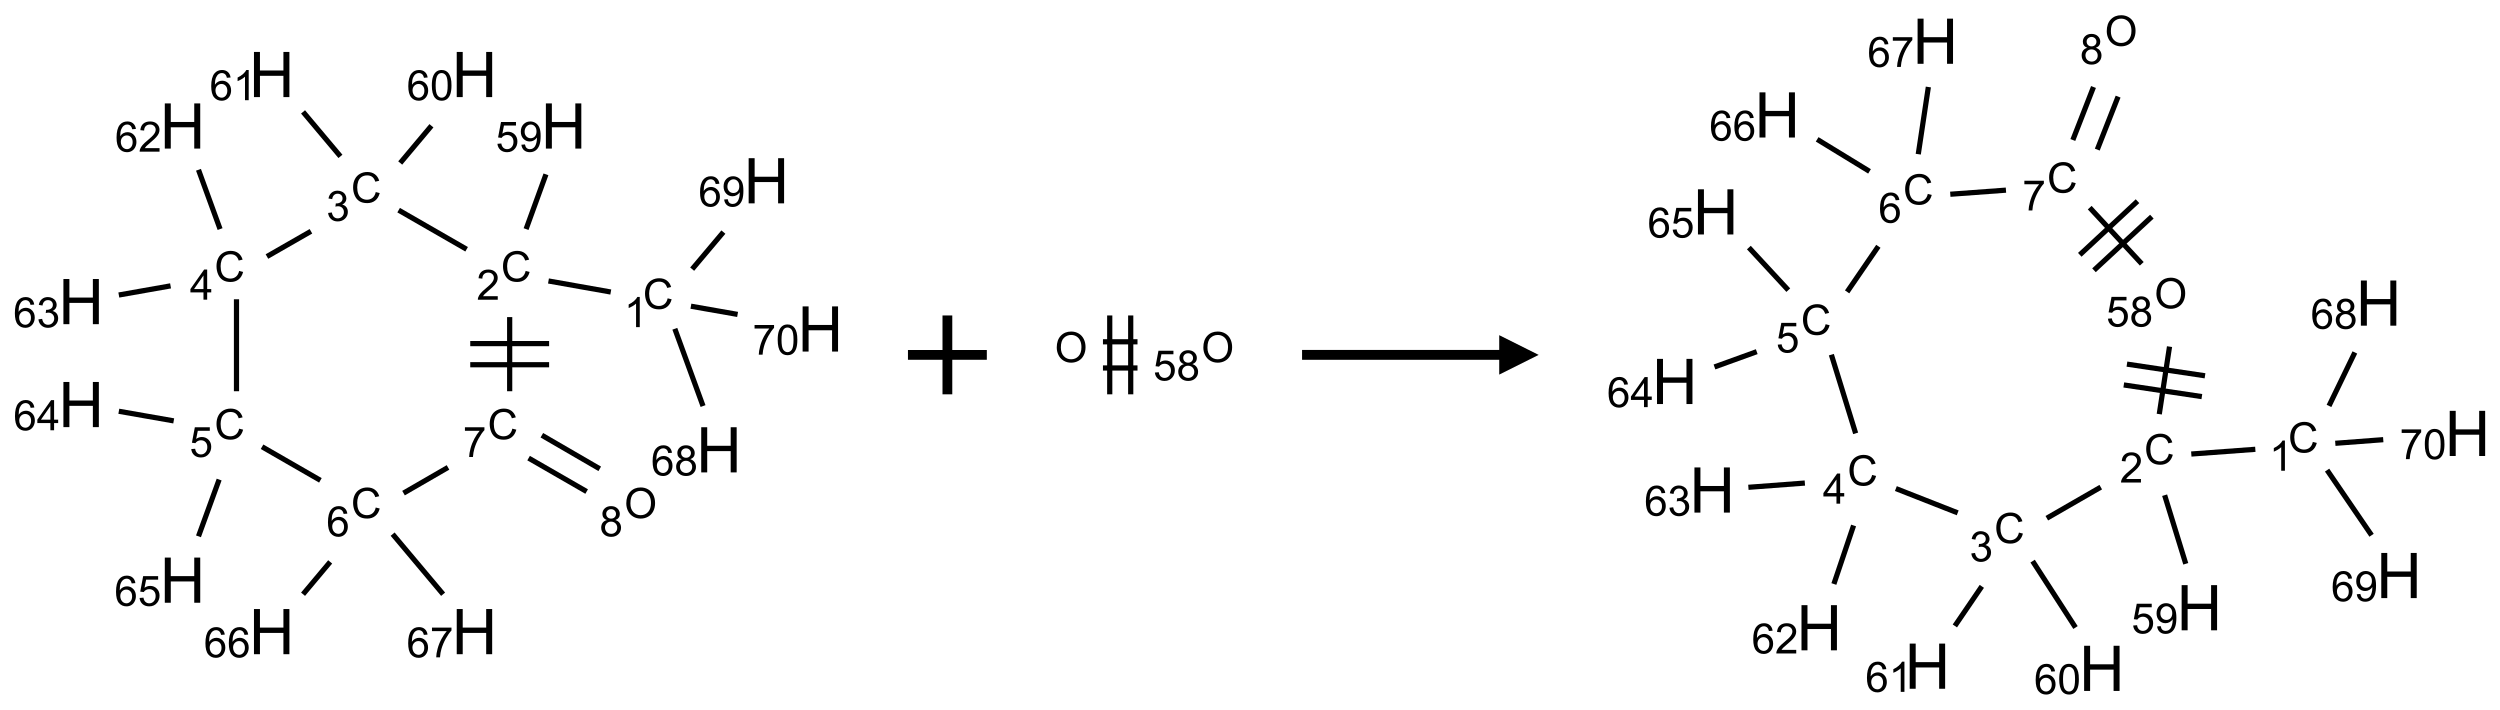 <?xml version="1.0" encoding="UTF-8"?>
<svg xmlns="http://www.w3.org/2000/svg" xmlns:xlink="http://www.w3.org/1999/xlink" width="634" height="180" viewBox="0 0 634 180">
<defs>
<g>
<g id="glyph-0-0">
<path d="M 1.332 0 L 1.332 -6.668 L 6.668 -6.668 L 6.668 0 Z M 1.5 -0.168 L 6.5 -0.168 L 6.5 -6.5 L 1.5 -6.5 Z M 1.5 -0.168 "/>
</g>
<g id="glyph-0-1">
<path d="M 6.27 -2.676 L 7.281 -2.422 C 7.07 -1.594 6.688 -0.961 6.137 -0.523 C 5.586 -0.086 4.914 0.129 4.121 0.129 C 3.297 0.129 2.629 -0.039 2.113 -0.371 C 1.598 -0.707 1.203 -1.191 0.934 -1.828 C 0.664 -2.465 0.531 -3.145 0.531 -3.875 C 0.531 -4.672 0.684 -5.363 0.988 -5.957 C 1.293 -6.547 1.723 -6.996 2.285 -7.305 C 2.844 -7.613 3.461 -7.766 4.137 -7.766 C 4.898 -7.766 5.543 -7.57 6.062 -7.184 C 6.582 -6.793 6.945 -6.246 7.152 -5.543 L 6.156 -5.309 C 5.98 -5.863 5.723 -6.266 5.387 -6.52 C 5.051 -6.773 4.625 -6.902 4.113 -6.902 C 3.527 -6.902 3.039 -6.762 2.645 -6.48 C 2.25 -6.199 1.973 -5.82 1.812 -5.348 C 1.652 -4.871 1.574 -4.383 1.574 -3.879 C 1.574 -3.23 1.668 -2.664 1.855 -2.18 C 2.047 -1.695 2.34 -1.332 2.738 -1.094 C 3.137 -0.855 3.57 -0.734 4.035 -0.734 C 4.602 -0.734 5.082 -0.898 5.473 -1.223 C 5.867 -1.551 6.133 -2.035 6.27 -2.676 Z M 6.27 -2.676 "/>
</g>
<g id="glyph-0-2">
<path d="M 3.973 0 L 3.035 0 L 3.035 -5.973 C 2.809 -5.758 2.516 -5.543 2.148 -5.328 C 1.781 -5.113 1.453 -4.953 1.16 -4.844 L 1.16 -5.75 C 1.684 -5.996 2.145 -6.297 2.535 -6.645 C 2.93 -6.996 3.207 -7.336 3.371 -7.668 L 3.973 -7.668 Z M 3.973 0 "/>
</g>
<g id="glyph-0-3">
<path d="M 5.371 -0.902 L 5.371 0 L 0.324 0 C 0.316 -0.227 0.352 -0.441 0.434 -0.652 C 0.562 -0.996 0.766 -1.332 1.051 -1.668 C 1.332 -2 1.742 -2.387 2.277 -2.824 C 3.105 -3.504 3.668 -4.043 3.957 -4.441 C 4.25 -4.84 4.395 -5.215 4.395 -5.566 C 4.395 -5.938 4.262 -6.254 3.996 -6.508 C 3.73 -6.762 3.387 -6.891 2.957 -6.891 C 2.508 -6.891 2.145 -6.754 1.875 -6.484 C 1.605 -6.215 1.469 -5.84 1.465 -5.359 L 0.5 -5.457 C 0.566 -6.176 0.812 -6.727 1.246 -7.102 C 1.676 -7.477 2.254 -7.668 2.98 -7.668 C 3.711 -7.668 4.293 -7.465 4.719 -7.059 C 5.145 -6.652 5.359 -6.148 5.359 -5.547 C 5.359 -5.242 5.297 -4.941 5.172 -4.645 C 5.047 -4.352 4.84 -4.039 4.551 -3.715 C 4.262 -3.387 3.777 -2.938 3.105 -2.371 C 2.543 -1.898 2.18 -1.578 2.02 -1.41 C 1.859 -1.242 1.73 -1.07 1.625 -0.902 Z M 5.371 -0.902 "/>
</g>
<g id="glyph-0-4">
<path d="M 0.441 -2 L 1.426 -2.082 C 1.5 -1.605 1.668 -1.242 1.934 -1.004 C 2.199 -0.762 2.52 -0.641 2.895 -0.641 C 3.348 -0.641 3.73 -0.812 4.043 -1.152 C 4.355 -1.492 4.512 -1.941 4.512 -2.504 C 4.512 -3.039 4.359 -3.461 4.059 -3.77 C 3.758 -4.078 3.367 -4.234 2.879 -4.234 C 2.578 -4.234 2.305 -4.164 2.062 -4.027 C 1.82 -3.891 1.629 -3.715 1.488 -3.496 L 0.609 -3.609 L 1.348 -7.531 L 5.145 -7.531 L 5.145 -6.637 L 2.098 -6.637 L 1.688 -4.582 C 2.145 -4.902 2.625 -5.062 3.129 -5.062 C 3.797 -5.062 4.359 -4.832 4.816 -4.371 C 5.277 -3.91 5.504 -3.312 5.504 -2.59 C 5.504 -1.898 5.305 -1.301 4.902 -0.797 C 4.41 -0.18 3.742 0.129 2.895 0.129 C 2.199 0.129 1.633 -0.062 1.195 -0.453 C 0.758 -0.844 0.504 -1.359 0.441 -2 Z M 0.441 -2 "/>
</g>
<g id="glyph-0-5">
<path d="M 0.582 -1.766 L 1.484 -1.848 C 1.562 -1.426 1.707 -1.117 1.922 -0.926 C 2.137 -0.734 2.414 -0.641 2.75 -0.641 C 3.039 -0.641 3.289 -0.707 3.508 -0.84 C 3.727 -0.973 3.902 -1.148 4.043 -1.367 C 4.18 -1.586 4.297 -1.887 4.391 -2.262 C 4.484 -2.637 4.531 -3.016 4.531 -3.406 C 4.531 -3.449 4.531 -3.512 4.527 -3.594 C 4.34 -3.297 4.082 -3.055 3.758 -2.867 C 3.434 -2.68 3.082 -2.59 2.703 -2.59 C 2.07 -2.59 1.535 -2.816 1.098 -3.277 C 0.66 -3.734 0.441 -4.34 0.441 -5.09 C 0.441 -5.863 0.672 -6.484 1.129 -6.957 C 1.586 -7.43 2.156 -7.668 2.844 -7.668 C 3.34 -7.668 3.793 -7.531 4.207 -7.266 C 4.617 -7 4.93 -6.617 5.145 -6.121 C 5.355 -5.629 5.465 -4.91 5.465 -3.973 C 5.465 -2.996 5.359 -2.223 5.145 -1.645 C 4.934 -1.066 4.617 -0.625 4.199 -0.324 C 3.781 -0.02 3.293 0.129 2.73 0.129 C 2.133 0.129 1.645 -0.035 1.266 -0.367 C 0.887 -0.699 0.66 -1.164 0.582 -1.766 Z M 4.422 -5.137 C 4.422 -5.676 4.277 -6.102 3.992 -6.418 C 3.707 -6.734 3.359 -6.891 2.957 -6.891 C 2.543 -6.891 2.18 -6.719 1.871 -6.379 C 1.562 -6.039 1.406 -5.598 1.406 -5.059 C 1.406 -4.57 1.555 -4.176 1.848 -3.871 C 2.141 -3.566 2.5 -3.418 2.934 -3.418 C 3.367 -3.418 3.723 -3.57 4.004 -3.871 C 4.281 -4.176 4.422 -4.598 4.422 -5.137 Z M 4.422 -5.137 "/>
</g>
<g id="glyph-0-6">
<path d="M 0.449 -2.016 L 1.387 -2.141 C 1.492 -1.609 1.676 -1.227 1.934 -0.992 C 2.191 -0.758 2.508 -0.641 2.879 -0.641 C 3.32 -0.641 3.695 -0.793 3.996 -1.098 C 4.301 -1.402 4.453 -1.781 4.453 -2.234 C 4.453 -2.664 4.312 -3.02 4.031 -3.301 C 3.75 -3.578 3.391 -3.719 2.957 -3.719 C 2.781 -3.719 2.562 -3.684 2.297 -3.613 L 2.402 -4.438 C 2.465 -4.43 2.516 -4.426 2.551 -4.426 C 2.949 -4.426 3.312 -4.531 3.629 -4.738 C 3.949 -4.949 4.109 -5.27 4.109 -5.703 C 4.109 -6.047 3.992 -6.332 3.762 -6.559 C 3.527 -6.785 3.227 -6.895 2.859 -6.895 C 2.496 -6.895 2.191 -6.781 1.949 -6.551 C 1.707 -6.324 1.547 -5.98 1.48 -5.52 L 0.543 -5.688 C 0.656 -6.316 0.918 -6.805 1.324 -7.148 C 1.73 -7.492 2.234 -7.668 2.84 -7.668 C 3.254 -7.668 3.641 -7.578 3.988 -7.398 C 4.34 -7.219 4.609 -6.977 4.793 -6.668 C 4.98 -6.359 5.074 -6.031 5.074 -5.684 C 5.074 -5.352 4.984 -5.051 4.809 -4.781 C 4.629 -4.512 4.367 -4.297 4.02 -4.137 C 4.473 -4.031 4.824 -3.816 5.074 -3.488 C 5.324 -3.16 5.449 -2.75 5.449 -2.254 C 5.449 -1.59 5.203 -1.023 4.719 -0.559 C 4.234 -0.098 3.617 0.137 2.875 0.137 C 2.203 0.137 1.648 -0.062 1.207 -0.465 C 0.762 -0.863 0.512 -1.379 0.449 -2.016 Z M 0.449 -2.016 "/>
</g>
<g id="glyph-0-7">
<path d="M 5.309 -5.766 L 4.375 -5.691 C 4.293 -6.059 4.172 -6.328 4.02 -6.496 C 3.766 -6.762 3.453 -6.895 3.082 -6.895 C 2.785 -6.895 2.523 -6.812 2.297 -6.645 C 2 -6.43 1.77 -6.117 1.598 -5.703 C 1.43 -5.289 1.34 -4.703 1.332 -3.938 C 1.559 -4.281 1.836 -4.535 2.16 -4.703 C 2.488 -4.871 2.828 -4.953 3.188 -4.953 C 3.812 -4.953 4.344 -4.723 4.785 -4.262 C 5.223 -3.801 5.441 -3.207 5.441 -2.48 C 5.441 -2 5.34 -1.555 5.133 -1.145 C 4.926 -0.73 4.641 -0.418 4.281 -0.199 C 3.922 0.02 3.512 0.129 3.051 0.129 C 2.27 0.129 1.633 -0.156 1.141 -0.73 C 0.648 -1.305 0.402 -2.254 0.402 -3.574 C 0.402 -5.051 0.672 -6.121 1.219 -6.793 C 1.695 -7.375 2.336 -7.668 3.141 -7.668 C 3.742 -7.668 4.234 -7.5 4.617 -7.16 C 5 -6.824 5.23 -6.359 5.309 -5.766 Z M 1.48 -2.473 C 1.48 -2.152 1.547 -1.844 1.684 -1.547 C 1.82 -1.25 2.016 -1.027 2.262 -0.871 C 2.508 -0.719 2.766 -0.641 3.035 -0.641 C 3.434 -0.641 3.773 -0.801 4.059 -1.121 C 4.344 -1.441 4.484 -1.875 4.484 -2.422 C 4.484 -2.949 4.344 -3.367 4.062 -3.668 C 3.781 -3.973 3.426 -4.125 3 -4.125 C 2.578 -4.125 2.219 -3.973 1.922 -3.668 C 1.625 -3.363 1.48 -2.969 1.48 -2.473 Z M 1.48 -2.473 "/>
</g>
<g id="glyph-0-8">
<path d="M 0.441 -3.766 C 0.441 -4.668 0.535 -5.395 0.723 -5.945 C 0.906 -6.496 1.184 -6.922 1.551 -7.219 C 1.918 -7.516 2.375 -7.668 2.934 -7.668 C 3.344 -7.668 3.703 -7.586 4.012 -7.418 C 4.32 -7.254 4.574 -7.016 4.777 -6.707 C 4.977 -6.395 5.137 -6.016 5.25 -5.57 C 5.363 -5.125 5.422 -4.523 5.422 -3.766 C 5.422 -2.871 5.328 -2.148 5.145 -1.598 C 4.961 -1.047 4.688 -0.621 4.32 -0.32 C 3.953 -0.02 3.492 0.129 2.934 0.129 C 2.195 0.129 1.617 -0.133 1.199 -0.66 C 0.695 -1.297 0.441 -2.332 0.441 -3.766 Z M 1.406 -3.766 C 1.406 -2.512 1.555 -1.68 1.848 -1.262 C 2.141 -0.848 2.5 -0.641 2.934 -0.641 C 3.363 -0.641 3.727 -0.848 4.02 -1.266 C 4.312 -1.684 4.457 -2.516 4.457 -3.766 C 4.457 -5.023 4.312 -5.859 4.02 -6.27 C 3.727 -6.684 3.359 -6.891 2.922 -6.891 C 2.492 -6.891 2.148 -6.707 1.891 -6.344 C 1.566 -5.879 1.406 -5.02 1.406 -3.766 Z M 1.406 -3.766 "/>
</g>
<g id="glyph-0-9">
<path d="M 3.449 0 L 3.449 -1.828 L 0.137 -1.828 L 0.137 -2.688 L 3.621 -7.637 L 4.387 -7.637 L 4.387 -2.688 L 5.418 -2.688 L 5.418 -1.828 L 4.387 -1.828 L 4.387 0 Z M 3.449 -2.688 L 3.449 -6.129 L 1.059 -2.688 Z M 3.449 -2.688 "/>
</g>
<g id="glyph-0-10">
<path d="M 0.504 -6.637 L 0.504 -7.535 L 5.449 -7.535 L 5.449 -6.809 C 4.961 -6.289 4.48 -5.602 4.004 -4.746 C 3.527 -3.887 3.156 -3.004 2.895 -2.098 C 2.707 -1.461 2.59 -0.762 2.535 0 L 1.574 0 C 1.582 -0.602 1.703 -1.328 1.926 -2.176 C 2.152 -3.027 2.477 -3.848 2.898 -4.637 C 3.32 -5.426 3.77 -6.094 4.246 -6.637 Z M 0.504 -6.637 "/>
</g>
<g id="glyph-0-11">
<path d="M 0.516 -3.719 C 0.516 -4.984 0.855 -5.977 1.535 -6.695 C 2.215 -7.414 3.094 -7.77 4.172 -7.77 C 4.875 -7.77 5.512 -7.602 6.078 -7.266 C 6.645 -6.93 7.074 -6.461 7.371 -5.855 C 7.668 -5.254 7.816 -4.57 7.816 -3.809 C 7.816 -3.035 7.66 -2.34 7.348 -1.73 C 7.035 -1.117 6.594 -0.656 6.02 -0.34 C 5.449 -0.027 4.828 0.129 4.168 0.129 C 3.449 0.129 2.805 -0.043 2.238 -0.391 C 1.672 -0.738 1.246 -1.211 0.953 -1.812 C 0.66 -2.414 0.516 -3.047 0.516 -3.719 Z M 1.559 -3.703 C 1.559 -2.781 1.805 -2.059 2.301 -1.527 C 2.793 -1 3.414 -0.734 4.16 -0.734 C 4.922 -0.734 5.547 -1 6.039 -1.535 C 6.531 -2.07 6.777 -2.828 6.777 -3.812 C 6.777 -4.434 6.672 -4.977 6.461 -5.441 C 6.25 -5.902 5.945 -6.262 5.539 -6.52 C 5.133 -6.773 4.68 -6.902 4.176 -6.902 C 3.461 -6.902 2.848 -6.656 2.332 -6.164 C 1.816 -5.672 1.559 -4.852 1.559 -3.703 Z M 1.559 -3.703 "/>
</g>
<g id="glyph-0-12">
<path d="M 1.887 -4.141 C 1.496 -4.281 1.207 -4.484 1.02 -4.75 C 0.832 -5.016 0.738 -5.328 0.738 -5.699 C 0.738 -6.254 0.938 -6.719 1.34 -7.098 C 1.738 -7.477 2.27 -7.668 2.934 -7.668 C 3.598 -7.668 4.137 -7.473 4.543 -7.086 C 4.949 -6.699 5.152 -6.227 5.152 -5.672 C 5.152 -5.316 5.059 -5.008 4.871 -4.746 C 4.688 -4.484 4.406 -4.281 4.027 -4.141 C 4.496 -3.988 4.852 -3.742 5.098 -3.402 C 5.34 -3.062 5.465 -2.656 5.465 -2.184 C 5.465 -1.531 5.234 -0.98 4.77 -0.535 C 4.309 -0.09 3.703 0.129 2.949 0.129 C 2.195 0.129 1.586 -0.094 1.125 -0.539 C 0.664 -0.984 0.434 -1.543 0.434 -2.207 C 0.434 -2.703 0.559 -3.121 0.809 -3.457 C 1.062 -3.793 1.422 -4.02 1.887 -4.141 Z M 1.699 -5.73 C 1.699 -5.367 1.812 -5.074 2.047 -4.844 C 2.281 -4.613 2.582 -4.5 2.953 -4.5 C 3.312 -4.5 3.609 -4.613 3.84 -4.84 C 4.07 -5.066 4.188 -5.348 4.188 -5.676 C 4.188 -6.02 4.07 -6.309 3.832 -6.543 C 3.594 -6.777 3.297 -6.895 2.941 -6.895 C 2.586 -6.895 2.289 -6.781 2.051 -6.551 C 1.816 -6.324 1.699 -6.047 1.699 -5.73 Z M 1.395 -2.203 C 1.395 -1.938 1.461 -1.676 1.586 -1.426 C 1.711 -1.176 1.902 -0.984 2.152 -0.848 C 2.402 -0.711 2.672 -0.641 2.957 -0.641 C 3.406 -0.641 3.777 -0.785 4.066 -1.074 C 4.359 -1.363 4.504 -1.727 4.504 -2.172 C 4.504 -2.625 4.355 -2.996 4.055 -3.293 C 3.754 -3.586 3.379 -3.734 2.926 -3.734 C 2.484 -3.734 2.121 -3.59 1.832 -3.297 C 1.543 -3.004 1.395 -2.641 1.395 -2.203 Z M 1.395 -2.203 "/>
</g>
<g id="glyph-1-0">
<path d="M 2 0 L 2 -10 L 10 -10 L 10 0 Z M 2.25 -0.25 L 9.75 -0.25 L 9.75 -9.75 L 2.25 -9.75 Z M 2.25 -0.25 "/>
</g>
<g id="glyph-1-1">
<path d="M 1.281 0 L 1.281 -11.453 L 2.797 -11.453 L 2.797 -6.75 L 8.75 -6.75 L 8.75 -11.453 L 10.266 -11.453 L 10.266 0 L 8.75 0 L 8.75 -5.398 L 2.797 -5.398 L 2.797 0 Z M 1.281 0 "/>
</g>
</g>
</defs>
<path fill="none" stroke-width="0.033" stroke-linecap="butt" stroke-linejoin="miter" stroke="rgb(0%, 0%, 0%)" stroke-opacity="1" stroke-miterlimit="10" d="M 3.358 1.379 L 2.963 1.309 " transform="matrix(40, 0, 0, 40, 20.574, 18.896)"/>
<path fill="none" stroke-width="0.033" stroke-linecap="butt" stroke-linejoin="miter" stroke="rgb(0%, 0%, 0%)" stroke-opacity="1" stroke-miterlimit="10" d="M 2.821 0.98 L 2.947 0.633 " transform="matrix(40, 0, 0, 40, 20.574, 18.896)"/>
<path fill="none" stroke-width="0.033" stroke-linecap="butt" stroke-linejoin="miter" stroke="rgb(0%, 0%, 0%)" stroke-opacity="1" stroke-miterlimit="10" d="M 2.444 1.108 L 2.013 0.86 " transform="matrix(40, 0, 0, 40, 20.574, 18.896)"/>
<path fill="none" stroke-width="0.033" stroke-linecap="butt" stroke-linejoin="miter" stroke="rgb(0%, 0%, 0%)" stroke-opacity="1" stroke-miterlimit="10" d="M 2.023 0.561 L 2.221 0.325 " transform="matrix(40, 0, 0, 40, 20.574, 18.896)"/>
<path fill="none" stroke-width="0.033" stroke-linecap="butt" stroke-linejoin="miter" stroke="rgb(0%, 0%, 0%)" stroke-opacity="1" stroke-miterlimit="10" d="M 1.644 0.519 L 1.407 0.237 " transform="matrix(40, 0, 0, 40, 20.574, 18.896)"/>
<path fill="none" stroke-width="0.033" stroke-linecap="butt" stroke-linejoin="miter" stroke="rgb(0%, 0%, 0%)" stroke-opacity="1" stroke-miterlimit="10" d="M 1.457 0.994 L 1.178 1.154 " transform="matrix(40, 0, 0, 40, 20.574, 18.896)"/>
<path fill="none" stroke-width="0.033" stroke-linecap="butt" stroke-linejoin="miter" stroke="rgb(0%, 0%, 0%)" stroke-opacity="1" stroke-miterlimit="10" d="M 0.881 0.98 L 0.744 0.604 " transform="matrix(40, 0, 0, 40, 20.574, 18.896)"/>
<path fill="none" stroke-width="0.033" stroke-linecap="butt" stroke-linejoin="miter" stroke="rgb(0%, 0%, 0%)" stroke-opacity="1" stroke-miterlimit="10" d="M 0.567 1.34 L 0.239 1.398 " transform="matrix(40, 0, 0, 40, 20.574, 18.896)"/>
<path fill="none" stroke-width="0.033" stroke-linecap="butt" stroke-linejoin="miter" stroke="rgb(0%, 0%, 0%)" stroke-opacity="1" stroke-miterlimit="10" d="M 0.985 1.425 L 0.985 2.008 " transform="matrix(40, 0, 0, 40, 20.574, 18.896)"/>
<path fill="none" stroke-width="0.033" stroke-linecap="butt" stroke-linejoin="miter" stroke="rgb(0%, 0%, 0%)" stroke-opacity="1" stroke-miterlimit="10" d="M 0.587 2.196 L 0.239 2.135 " transform="matrix(40, 0, 0, 40, 20.574, 18.896)"/>
<path fill="none" stroke-width="0.033" stroke-linecap="butt" stroke-linejoin="miter" stroke="rgb(0%, 0%, 0%)" stroke-opacity="1" stroke-miterlimit="10" d="M 0.875 2.568 L 0.744 2.928 " transform="matrix(40, 0, 0, 40, 20.574, 18.896)"/>
<path fill="none" stroke-width="0.033" stroke-linecap="butt" stroke-linejoin="miter" stroke="rgb(0%, 0%, 0%)" stroke-opacity="1" stroke-miterlimit="10" d="M 1.147 2.36 L 1.517 2.573 " transform="matrix(40, 0, 0, 40, 20.574, 18.896)"/>
<path fill="none" stroke-width="0.033" stroke-linecap="butt" stroke-linejoin="miter" stroke="rgb(0%, 0%, 0%)" stroke-opacity="1" stroke-miterlimit="10" d="M 1.579 3.09 L 1.407 3.295 " transform="matrix(40, 0, 0, 40, 20.574, 18.896)"/>
<path fill="none" stroke-width="0.033" stroke-linecap="butt" stroke-linejoin="miter" stroke="rgb(0%, 0%, 0%)" stroke-opacity="1" stroke-miterlimit="10" d="M 1.975 2.914 L 2.295 3.295 " transform="matrix(40, 0, 0, 40, 20.574, 18.896)"/>
<path fill="none" stroke-width="0.033" stroke-linecap="butt" stroke-linejoin="miter" stroke="rgb(0%, 0%, 0%)" stroke-opacity="1" stroke-miterlimit="10" d="M 2.044 2.654 L 2.326 2.491 " transform="matrix(40, 0, 0, 40, 20.574, 18.896)"/>
<path fill="none" stroke-width="0.033" stroke-linecap="butt" stroke-linejoin="miter" stroke="rgb(0%, 0%, 0%)" stroke-opacity="1" stroke-miterlimit="10" d="M 2.717 2.008 L 2.717 1.538 " transform="matrix(40, 0, 0, 40, 20.574, 18.896)"/>
<path fill="none" stroke-width="0.033" stroke-linecap="butt" stroke-linejoin="miter" stroke="rgb(0%, 0%, 0%)" stroke-opacity="1" stroke-miterlimit="10" d="M 2.967 1.706 L 2.467 1.706 " transform="matrix(40, 0, 0, 40, 20.574, 18.896)"/>
<path fill="none" stroke-width="0.033" stroke-linecap="butt" stroke-linejoin="miter" stroke="rgb(0%, 0%, 0%)" stroke-opacity="1" stroke-miterlimit="10" d="M 2.967 1.84 L 2.467 1.84 " transform="matrix(40, 0, 0, 40, 20.574, 18.896)"/>
<path fill="none" stroke-width="0.033" stroke-linecap="butt" stroke-linejoin="miter" stroke="rgb(0%, 0%, 0%)" stroke-opacity="1" stroke-miterlimit="10" d="M 2.837 2.432 L 3.205 2.644 " transform="matrix(40, 0, 0, 40, 20.574, 18.896)"/>
<path fill="none" stroke-width="0.033" stroke-linecap="butt" stroke-linejoin="miter" stroke="rgb(0%, 0%, 0%)" stroke-opacity="1" stroke-miterlimit="10" d="M 2.921 2.287 L 3.288 2.5 " transform="matrix(40, 0, 0, 40, 20.574, 18.896)"/>
<path fill="none" stroke-width="0.033" stroke-linecap="butt" stroke-linejoin="miter" stroke="rgb(0%, 0%, 0%)" stroke-opacity="1" stroke-miterlimit="10" d="M 3.764 1.612 L 3.943 2.102 " transform="matrix(40, 0, 0, 40, 20.574, 18.896)"/>
<path fill="none" stroke-width="0.033" stroke-linecap="butt" stroke-linejoin="miter" stroke="rgb(0%, 0%, 0%)" stroke-opacity="1" stroke-miterlimit="10" d="M 3.874 1.234 L 4.072 0.999 " transform="matrix(40, 0, 0, 40, 20.574, 18.896)"/>
<path fill="none" stroke-width="0.033" stroke-linecap="butt" stroke-linejoin="miter" stroke="rgb(0%, 0%, 0%)" stroke-opacity="1" stroke-miterlimit="10" d="M 3.866 1.469 L 4.162 1.521 " transform="matrix(40, 0, 0, 40, 20.574, 18.896)"/>
<g fill="rgb(0%, 0%, 0%)" fill-opacity="1">
<use xlink:href="#glyph-0-1" x="163.047" y="78.328"/>
</g>
<g fill="rgb(0%, 0%, 0%)" fill-opacity="1">
<use xlink:href="#glyph-0-2" x="158.27" y="82.965"/>
</g>
<g fill="rgb(0%, 0%, 0%)" fill-opacity="1">
<use xlink:href="#glyph-0-1" x="127.031" y="71.383"/>
</g>
<g fill="rgb(0%, 0%, 0%)" fill-opacity="1">
<use xlink:href="#glyph-0-3" x="120.859" y="76.02"/>
</g>
<g fill="rgb(0%, 0%, 0%)" fill-opacity="1">
<use xlink:href="#glyph-1-1" x="137.156" y="37.68"/>
</g>
<g fill="rgb(0%, 0%, 0%)" fill-opacity="1">
<use xlink:href="#glyph-0-4" x="125.707" y="38.469"/>
<use xlink:href="#glyph-0-5" x="131.639" y="38.469"/>
</g>
<g fill="rgb(0%, 0%, 0%)" fill-opacity="1">
<use xlink:href="#glyph-0-1" x="89.016" y="51.383"/>
</g>
<g fill="rgb(0%, 0%, 0%)" fill-opacity="1">
<use xlink:href="#glyph-0-6" x="82.762" y="56.02"/>
</g>
<g fill="rgb(0%, 0%, 0%)" fill-opacity="1">
<use xlink:href="#glyph-1-1" x="114.547" y="24.625"/>
</g>
<g fill="rgb(0%, 0%, 0%)" fill-opacity="1">
<use xlink:href="#glyph-0-7" x="103.141" y="25.418"/>
<use xlink:href="#glyph-0-8" x="109.073" y="25.418"/>
</g>
<g fill="rgb(0%, 0%, 0%)" fill-opacity="1">
<use xlink:href="#glyph-1-1" x="63.125" y="24.625"/>
</g>
<g fill="rgb(0%, 0%, 0%)" fill-opacity="1">
<use xlink:href="#glyph-0-7" x="53.164" y="25.418"/>
<use xlink:href="#glyph-0-2" x="59.096" y="25.418"/>
</g>
<g fill="rgb(0%, 0%, 0%)" fill-opacity="1">
<use xlink:href="#glyph-0-1" x="54.375" y="71.383"/>
</g>
<g fill="rgb(0%, 0%, 0%)" fill-opacity="1">
<use xlink:href="#glyph-0-9" x="48.152" y="75.988"/>
</g>
<g fill="rgb(0%, 0%, 0%)" fill-opacity="1">
<use xlink:href="#glyph-1-1" x="40.512" y="37.68"/>
</g>
<g fill="rgb(0%, 0%, 0%)" fill-opacity="1">
<use xlink:href="#glyph-0-7" x="29.156" y="38.469"/>
<use xlink:href="#glyph-0-3" x="35.089" y="38.469"/>
</g>
<g fill="rgb(0%, 0%, 0%)" fill-opacity="1">
<use xlink:href="#glyph-1-1" x="14.801" y="82.211"/>
</g>
<g fill="rgb(0%, 0%, 0%)" fill-opacity="1">
<use xlink:href="#glyph-0-7" x="3.367" y="83.004"/>
<use xlink:href="#glyph-0-6" x="9.299" y="83.004"/>
</g>
<g fill="rgb(0%, 0%, 0%)" fill-opacity="1">
<use xlink:href="#glyph-0-1" x="54.375" y="111.383"/>
</g>
<g fill="rgb(0%, 0%, 0%)" fill-opacity="1">
<use xlink:href="#glyph-0-4" x="48.062" y="115.887"/>
</g>
<g fill="rgb(0%, 0%, 0%)" fill-opacity="1">
<use xlink:href="#glyph-1-1" x="14.801" y="108.32"/>
</g>
<g fill="rgb(0%, 0%, 0%)" fill-opacity="1">
<use xlink:href="#glyph-0-7" x="3.398" y="109.113"/>
<use xlink:href="#glyph-0-9" x="9.331" y="109.113"/>
</g>
<g fill="rgb(0%, 0%, 0%)" fill-opacity="1">
<use xlink:href="#glyph-1-1" x="40.512" y="152.855"/>
</g>
<g fill="rgb(0%, 0%, 0%)" fill-opacity="1">
<use xlink:href="#glyph-0-7" x="29.023" y="153.645"/>
<use xlink:href="#glyph-0-4" x="34.956" y="153.645"/>
</g>
<g fill="rgb(0%, 0%, 0%)" fill-opacity="1">
<use xlink:href="#glyph-0-1" x="89.016" y="131.383"/>
</g>
<g fill="rgb(0%, 0%, 0%)" fill-opacity="1">
<use xlink:href="#glyph-0-7" x="82.77" y="136.02"/>
</g>
<g fill="rgb(0%, 0%, 0%)" fill-opacity="1">
<use xlink:href="#glyph-1-1" x="63.125" y="165.906"/>
</g>
<g fill="rgb(0%, 0%, 0%)" fill-opacity="1">
<use xlink:href="#glyph-0-7" x="51.695" y="166.699"/>
<use xlink:href="#glyph-0-7" x="57.628" y="166.699"/>
</g>
<g fill="rgb(0%, 0%, 0%)" fill-opacity="1">
<use xlink:href="#glyph-1-1" x="114.547" y="165.906"/>
</g>
<g fill="rgb(0%, 0%, 0%)" fill-opacity="1">
<use xlink:href="#glyph-0-7" x="103.113" y="166.699"/>
<use xlink:href="#glyph-0-10" x="109.046" y="166.699"/>
</g>
<g fill="rgb(0%, 0%, 0%)" fill-opacity="1">
<use xlink:href="#glyph-0-1" x="123.656" y="111.383"/>
</g>
<g fill="rgb(0%, 0%, 0%)" fill-opacity="1">
<use xlink:href="#glyph-0-10" x="117.402" y="115.891"/>
</g>
<g fill="rgb(0%, 0%, 0%)" fill-opacity="1">
<use xlink:href="#glyph-0-11" x="158.312" y="131.387"/>
</g>
<g fill="rgb(0%, 0%, 0%)" fill-opacity="1">
<use xlink:href="#glyph-0-12" x="152.031" y="136.02"/>
</g>
<g fill="rgb(0%, 0%, 0%)" fill-opacity="1">
<use xlink:href="#glyph-1-1" x="176.551" y="119.801"/>
</g>
<g fill="rgb(0%, 0%, 0%)" fill-opacity="1">
<use xlink:href="#glyph-0-7" x="165.102" y="120.59"/>
<use xlink:href="#glyph-0-12" x="171.034" y="120.59"/>
</g>
<g fill="rgb(0%, 0%, 0%)" fill-opacity="1">
<use xlink:href="#glyph-1-1" x="188.578" y="51.57"/>
</g>
<g fill="rgb(0%, 0%, 0%)" fill-opacity="1">
<use xlink:href="#glyph-0-7" x="177.129" y="52.363"/>
<use xlink:href="#glyph-0-5" x="183.061" y="52.363"/>
</g>
<g fill="rgb(0%, 0%, 0%)" fill-opacity="1">
<use xlink:href="#glyph-1-1" x="202.262" y="89.156"/>
</g>
<g fill="rgb(0%, 0%, 0%)" fill-opacity="1">
<use xlink:href="#glyph-0-10" x="190.852" y="89.949"/>
<use xlink:href="#glyph-0-8" x="196.784" y="89.949"/>
</g>
<path fill="none" stroke-width="0.062" stroke-linecap="butt" stroke-linejoin="miter" stroke="rgb(0%, 0%, 0%)" stroke-opacity="1" stroke-miterlimit="10" d="M 0 0 L 0.5 0 M 0.25 -0.25 L 0.25 0.25 " transform="matrix(40, 0, 0, 40, 230.258, 90)"/>
<path fill="none" stroke-width="0.033" stroke-linecap="butt" stroke-linejoin="miter" stroke="rgb(0%, 0%, 0%)" stroke-opacity="1" stroke-miterlimit="10" d="M 0.237 0.083 L 0.456 0.083 " transform="matrix(40, 0, 0, 40, 270.23, 90)"/>
<path fill="none" stroke-width="0.033" stroke-linecap="butt" stroke-linejoin="miter" stroke="rgb(0%, 0%, 0%)" stroke-opacity="1" stroke-miterlimit="10" d="M 0.237 -0.083 L 0.456 -0.083 " transform="matrix(40, 0, 0, 40, 270.23, 90)"/>
<path fill="none" stroke-width="0.033" stroke-linecap="butt" stroke-linejoin="miter" stroke="rgb(0%, 0%, 0%)" stroke-opacity="1" stroke-miterlimit="10" d="M 0.413 0.25 L 0.413 -0.25 " transform="matrix(40, 0, 0, 40, 270.23, 90)"/>
<path fill="none" stroke-width="0.033" stroke-linecap="butt" stroke-linejoin="miter" stroke="rgb(0%, 0%, 0%)" stroke-opacity="1" stroke-miterlimit="10" d="M 0.28 0.25 L 0.28 -0.25 " transform="matrix(40, 0, 0, 40, 270.23, 90)"/>
<g fill="rgb(0%, 0%, 0%)" fill-opacity="1">
<use xlink:href="#glyph-0-11" x="267.477" y="91.848"/>
</g>
<g fill="rgb(0%, 0%, 0%)" fill-opacity="1">
<use xlink:href="#glyph-0-11" x="304.652" y="91.848"/>
</g>
<g fill="rgb(0%, 0%, 0%)" fill-opacity="1">
<use xlink:href="#glyph-0-4" x="292.438" y="96.48"/>
<use xlink:href="#glyph-0-12" x="298.37" y="96.48"/>
</g>
<path fill-rule="nonzero" fill="rgb(0%, 0%, 0%)" fill-opacity="1" d="M 330.203 91.25 L 380.203 91.25 L 380.203 95 L 390.203 90 L 380.203 85 L 380.203 88.75 L 330.203 88.75 "/>
<path fill="none" stroke-width="0.033" stroke-linecap="butt" stroke-linejoin="miter" stroke="rgb(0%, 0%, 0%)" stroke-opacity="1" stroke-miterlimit="10" d="M 3.681 2.604 L 3.275 2.634 " transform="matrix(40, 0, 0, 40, 424.711, 9.781)"/>
<path fill="none" stroke-width="0.033" stroke-linecap="butt" stroke-linejoin="miter" stroke="rgb(0%, 0%, 0%)" stroke-opacity="1" stroke-miterlimit="10" d="M 3.106 2.895 L 3.24 3.33 " transform="matrix(40, 0, 0, 40, 424.711, 9.781)"/>
<path fill="none" stroke-width="0.033" stroke-linecap="butt" stroke-linejoin="miter" stroke="rgb(0%, 0%, 0%)" stroke-opacity="1" stroke-miterlimit="10" d="M 2.701 2.844 L 2.359 3.041 " transform="matrix(40, 0, 0, 40, 424.711, 9.781)"/>
<path fill="none" stroke-width="0.033" stroke-linecap="butt" stroke-linejoin="miter" stroke="rgb(0%, 0%, 0%)" stroke-opacity="1" stroke-miterlimit="10" d="M 2.269 3.313 L 2.541 3.734 " transform="matrix(40, 0, 0, 40, 424.711, 9.781)"/>
<path fill="none" stroke-width="0.033" stroke-linecap="butt" stroke-linejoin="miter" stroke="rgb(0%, 0%, 0%)" stroke-opacity="1" stroke-miterlimit="10" d="M 1.947 3.473 L 1.776 3.724 " transform="matrix(40, 0, 0, 40, 424.711, 9.781)"/>
<path fill="none" stroke-width="0.033" stroke-linecap="butt" stroke-linejoin="miter" stroke="rgb(0%, 0%, 0%)" stroke-opacity="1" stroke-miterlimit="10" d="M 1.794 3.007 L 1.402 2.853 " transform="matrix(40, 0, 0, 40, 424.711, 9.781)"/>
<path fill="none" stroke-width="0.033" stroke-linecap="butt" stroke-linejoin="miter" stroke="rgb(0%, 0%, 0%)" stroke-opacity="1" stroke-miterlimit="10" d="M 1.134 3.087 L 1.009 3.458 " transform="matrix(40, 0, 0, 40, 424.711, 9.781)"/>
<path fill="none" stroke-width="0.033" stroke-linecap="butt" stroke-linejoin="miter" stroke="rgb(0%, 0%, 0%)" stroke-opacity="1" stroke-miterlimit="10" d="M 0.825 2.818 L 0.467 2.845 " transform="matrix(40, 0, 0, 40, 424.711, 9.781)"/>
<path fill="none" stroke-width="0.033" stroke-linecap="butt" stroke-linejoin="miter" stroke="rgb(0%, 0%, 0%)" stroke-opacity="1" stroke-miterlimit="10" d="M 1.147 2.503 L 0.993 2.004 " transform="matrix(40, 0, 0, 40, 424.711, 9.781)"/>
<path fill="none" stroke-width="0.033" stroke-linecap="butt" stroke-linejoin="miter" stroke="rgb(0%, 0%, 0%)" stroke-opacity="1" stroke-miterlimit="10" d="M 0.52 1.985 L 0.252 2.082 " transform="matrix(40, 0, 0, 40, 424.711, 9.781)"/>
<path fill="none" stroke-width="0.033" stroke-linecap="butt" stroke-linejoin="miter" stroke="rgb(0%, 0%, 0%)" stroke-opacity="1" stroke-miterlimit="10" d="M 0.72 1.595 L 0.47 1.325 " transform="matrix(40, 0, 0, 40, 424.711, 9.781)"/>
<path fill="none" stroke-width="0.033" stroke-linecap="butt" stroke-linejoin="miter" stroke="rgb(0%, 0%, 0%)" stroke-opacity="1" stroke-miterlimit="10" d="M 1.093 1.606 L 1.291 1.317 " transform="matrix(40, 0, 0, 40, 424.711, 9.781)"/>
<path fill="none" stroke-width="0.033" stroke-linecap="butt" stroke-linejoin="miter" stroke="rgb(0%, 0%, 0%)" stroke-opacity="1" stroke-miterlimit="10" d="M 1.235 0.842 L 0.903 0.639 " transform="matrix(40, 0, 0, 40, 424.711, 9.781)"/>
<path fill="none" stroke-width="0.033" stroke-linecap="butt" stroke-linejoin="miter" stroke="rgb(0%, 0%, 0%)" stroke-opacity="1" stroke-miterlimit="10" d="M 1.544 0.733 L 1.608 0.307 " transform="matrix(40, 0, 0, 40, 424.711, 9.781)"/>
<path fill="none" stroke-width="0.033" stroke-linecap="butt" stroke-linejoin="miter" stroke="rgb(0%, 0%, 0%)" stroke-opacity="1" stroke-miterlimit="10" d="M 1.747 0.987 L 2.1 0.961 " transform="matrix(40, 0, 0, 40, 424.711, 9.781)"/>
<path fill="none" stroke-width="0.033" stroke-linecap="butt" stroke-linejoin="miter" stroke="rgb(0%, 0%, 0%)" stroke-opacity="1" stroke-miterlimit="10" d="M 2.679 0.704 L 2.811 0.368 " transform="matrix(40, 0, 0, 40, 424.711, 9.781)"/>
<path fill="none" stroke-width="0.033" stroke-linecap="butt" stroke-linejoin="miter" stroke="rgb(0%, 0%, 0%)" stroke-opacity="1" stroke-miterlimit="10" d="M 2.524 0.643 L 2.655 0.307 " transform="matrix(40, 0, 0, 40, 424.711, 9.781)"/>
<path fill="none" stroke-width="0.033" stroke-linecap="butt" stroke-linejoin="miter" stroke="rgb(0%, 0%, 0%)" stroke-opacity="1" stroke-miterlimit="10" d="M 2.631 1.072 L 2.961 1.428 " transform="matrix(40, 0, 0, 40, 424.711, 9.781)"/>
<path fill="none" stroke-width="0.033" stroke-linecap="butt" stroke-linejoin="miter" stroke="rgb(0%, 0%, 0%)" stroke-opacity="1" stroke-miterlimit="10" d="M 2.658 1.469 L 3.025 1.129 " transform="matrix(40, 0, 0, 40, 424.711, 9.781)"/>
<path fill="none" stroke-width="0.033" stroke-linecap="butt" stroke-linejoin="miter" stroke="rgb(0%, 0%, 0%)" stroke-opacity="1" stroke-miterlimit="10" d="M 2.568 1.371 L 2.934 1.031 " transform="matrix(40, 0, 0, 40, 424.711, 9.781)"/>
<path fill="none" stroke-width="0.033" stroke-linecap="butt" stroke-linejoin="miter" stroke="rgb(0%, 0%, 0%)" stroke-opacity="1" stroke-miterlimit="10" d="M 3.137 1.953 L 3.072 2.381 " transform="matrix(40, 0, 0, 40, 424.711, 9.781)"/>
<path fill="none" stroke-width="0.033" stroke-linecap="butt" stroke-linejoin="miter" stroke="rgb(0%, 0%, 0%)" stroke-opacity="1" stroke-miterlimit="10" d="M 2.847 2.196 L 3.342 2.27 " transform="matrix(40, 0, 0, 40, 424.711, 9.781)"/>
<path fill="none" stroke-width="0.033" stroke-linecap="butt" stroke-linejoin="miter" stroke="rgb(0%, 0%, 0%)" stroke-opacity="1" stroke-miterlimit="10" d="M 2.867 2.064 L 3.362 2.138 " transform="matrix(40, 0, 0, 40, 424.711, 9.781)"/>
<path fill="none" stroke-width="0.033" stroke-linecap="butt" stroke-linejoin="miter" stroke="rgb(0%, 0%, 0%)" stroke-opacity="1" stroke-miterlimit="10" d="M 4.148 2.329 L 4.312 1.99 " transform="matrix(40, 0, 0, 40, 424.711, 9.781)"/>
<path fill="none" stroke-width="0.033" stroke-linecap="butt" stroke-linejoin="miter" stroke="rgb(0%, 0%, 0%)" stroke-opacity="1" stroke-miterlimit="10" d="M 4.136 2.736 L 4.418 3.149 " transform="matrix(40, 0, 0, 40, 424.711, 9.781)"/>
<path fill="none" stroke-width="0.033" stroke-linecap="butt" stroke-linejoin="miter" stroke="rgb(0%, 0%, 0%)" stroke-opacity="1" stroke-miterlimit="10" d="M 4.188 2.566 L 4.492 2.543 " transform="matrix(40, 0, 0, 40, 424.711, 9.781)"/>
<g fill="rgb(0%, 0%, 0%)" fill-opacity="1">
<use xlink:href="#glyph-0-1" x="580.262" y="114.746"/>
</g>
<g fill="rgb(0%, 0%, 0%)" fill-opacity="1">
<use xlink:href="#glyph-0-2" x="575.48" y="119.383"/>
</g>
<g fill="rgb(0%, 0%, 0%)" fill-opacity="1">
<use xlink:href="#glyph-0-1" x="543.746" y="117.738"/>
</g>
<g fill="rgb(0%, 0%, 0%)" fill-opacity="1">
<use xlink:href="#glyph-0-3" x="537.574" y="122.371"/>
</g>
<g fill="rgb(0%, 0%, 0%)" fill-opacity="1">
<use xlink:href="#glyph-1-1" x="551.984" y="159.844"/>
</g>
<g fill="rgb(0%, 0%, 0%)" fill-opacity="1">
<use xlink:href="#glyph-0-4" x="540.531" y="160.633"/>
<use xlink:href="#glyph-0-5" x="546.464" y="160.633"/>
</g>
<g fill="rgb(0%, 0%, 0%)" fill-opacity="1">
<use xlink:href="#glyph-0-1" x="505.73" y="137.738"/>
</g>
<g fill="rgb(0%, 0%, 0%)" fill-opacity="1">
<use xlink:href="#glyph-0-6" x="499.48" y="142.371"/>
</g>
<g fill="rgb(0%, 0%, 0%)" fill-opacity="1">
<use xlink:href="#glyph-1-1" x="527.254" y="175.219"/>
</g>
<g fill="rgb(0%, 0%, 0%)" fill-opacity="1">
<use xlink:href="#glyph-0-7" x="515.844" y="176.012"/>
<use xlink:href="#glyph-0-8" x="521.776" y="176.012"/>
</g>
<g fill="rgb(0%, 0%, 0%)" fill-opacity="1">
<use xlink:href="#glyph-1-1" x="483.02" y="174.668"/>
</g>
<g fill="rgb(0%, 0%, 0%)" fill-opacity="1">
<use xlink:href="#glyph-0-7" x="473.059" y="175.461"/>
<use xlink:href="#glyph-0-2" x="478.991" y="175.461"/>
</g>
<g fill="rgb(0%, 0%, 0%)" fill-opacity="1">
<use xlink:href="#glyph-0-1" x="468.496" y="123.121"/>
</g>
<g fill="rgb(0%, 0%, 0%)" fill-opacity="1">
<use xlink:href="#glyph-0-9" x="462.277" y="127.727"/>
</g>
<g fill="rgb(0%, 0%, 0%)" fill-opacity="1">
<use xlink:href="#glyph-1-1" x="455.578" y="164.922"/>
</g>
<g fill="rgb(0%, 0%, 0%)" fill-opacity="1">
<use xlink:href="#glyph-0-7" x="444.223" y="165.715"/>
<use xlink:href="#glyph-0-3" x="450.155" y="165.715"/>
</g>
<g fill="rgb(0%, 0%, 0%)" fill-opacity="1">
<use xlink:href="#glyph-1-1" x="428.43" y="129.996"/>
</g>
<g fill="rgb(0%, 0%, 0%)" fill-opacity="1">
<use xlink:href="#glyph-0-7" x="416.996" y="130.785"/>
<use xlink:href="#glyph-0-6" x="422.928" y="130.785"/>
</g>
<g fill="rgb(0%, 0%, 0%)" fill-opacity="1">
<use xlink:href="#glyph-0-1" x="456.707" y="84.898"/>
</g>
<g fill="rgb(0%, 0%, 0%)" fill-opacity="1">
<use xlink:href="#glyph-0-4" x="450.395" y="89.402"/>
</g>
<g fill="rgb(0%, 0%, 0%)" fill-opacity="1">
<use xlink:href="#glyph-1-1" x="418.938" y="102.465"/>
</g>
<g fill="rgb(0%, 0%, 0%)" fill-opacity="1">
<use xlink:href="#glyph-0-7" x="407.535" y="103.254"/>
<use xlink:href="#glyph-0-9" x="413.467" y="103.254"/>
</g>
<g fill="rgb(0%, 0%, 0%)" fill-opacity="1">
<use xlink:href="#glyph-1-1" x="429.32" y="59.461"/>
</g>
<g fill="rgb(0%, 0%, 0%)" fill-opacity="1">
<use xlink:href="#glyph-0-7" x="417.828" y="60.254"/>
<use xlink:href="#glyph-0-4" x="423.76" y="60.254"/>
</g>
<g fill="rgb(0%, 0%, 0%)" fill-opacity="1">
<use xlink:href="#glyph-0-1" x="482.613" y="51.852"/>
</g>
<g fill="rgb(0%, 0%, 0%)" fill-opacity="1">
<use xlink:href="#glyph-0-7" x="476.367" y="56.484"/>
</g>
<g fill="rgb(0%, 0%, 0%)" fill-opacity="1">
<use xlink:href="#glyph-1-1" x="444.926" y="34.875"/>
</g>
<g fill="rgb(0%, 0%, 0%)" fill-opacity="1">
<use xlink:href="#glyph-0-7" x="433.5" y="35.668"/>
<use xlink:href="#glyph-0-7" x="439.432" y="35.668"/>
</g>
<g fill="rgb(0%, 0%, 0%)" fill-opacity="1">
<use xlink:href="#glyph-1-1" x="485.02" y="16.18"/>
</g>
<g fill="rgb(0%, 0%, 0%)" fill-opacity="1">
<use xlink:href="#glyph-0-7" x="473.586" y="16.973"/>
<use xlink:href="#glyph-0-10" x="479.518" y="16.973"/>
</g>
<g fill="rgb(0%, 0%, 0%)" fill-opacity="1">
<use xlink:href="#glyph-0-1" x="519.125" y="48.859"/>
</g>
<g fill="rgb(0%, 0%, 0%)" fill-opacity="1">
<use xlink:href="#glyph-0-10" x="512.875" y="53.367"/>
</g>
<g fill="rgb(0%, 0%, 0%)" fill-opacity="1">
<use xlink:href="#glyph-0-11" x="533.758" y="11.629"/>
</g>
<g fill="rgb(0%, 0%, 0%)" fill-opacity="1">
<use xlink:href="#glyph-0-12" x="527.473" y="16.262"/>
</g>
<g fill="rgb(0%, 0%, 0%)" fill-opacity="1">
<use xlink:href="#glyph-0-11" x="546.348" y="78.188"/>
</g>
<g fill="rgb(0%, 0%, 0%)" fill-opacity="1">
<use xlink:href="#glyph-0-4" x="534.133" y="82.82"/>
<use xlink:href="#glyph-0-12" x="540.065" y="82.82"/>
</g>
<g fill="rgb(0%, 0%, 0%)" fill-opacity="1">
<use xlink:href="#glyph-1-1" x="597.438" y="82.59"/>
</g>
<g fill="rgb(0%, 0%, 0%)" fill-opacity="1">
<use xlink:href="#glyph-0-7" x="585.988" y="83.383"/>
<use xlink:href="#glyph-0-12" x="591.921" y="83.383"/>
</g>
<g fill="rgb(0%, 0%, 0%)" fill-opacity="1">
<use xlink:href="#glyph-1-1" x="602.613" y="151.68"/>
</g>
<g fill="rgb(0%, 0%, 0%)" fill-opacity="1">
<use xlink:href="#glyph-0-7" x="591.164" y="152.473"/>
<use xlink:href="#glyph-0-5" x="597.096" y="152.473"/>
</g>
<g fill="rgb(0%, 0%, 0%)" fill-opacity="1">
<use xlink:href="#glyph-1-1" x="619.969" y="115.641"/>
</g>
<g fill="rgb(0%, 0%, 0%)" fill-opacity="1">
<use xlink:href="#glyph-0-10" x="608.559" y="116.434"/>
<use xlink:href="#glyph-0-8" x="614.491" y="116.434"/>
</g>
</svg>
